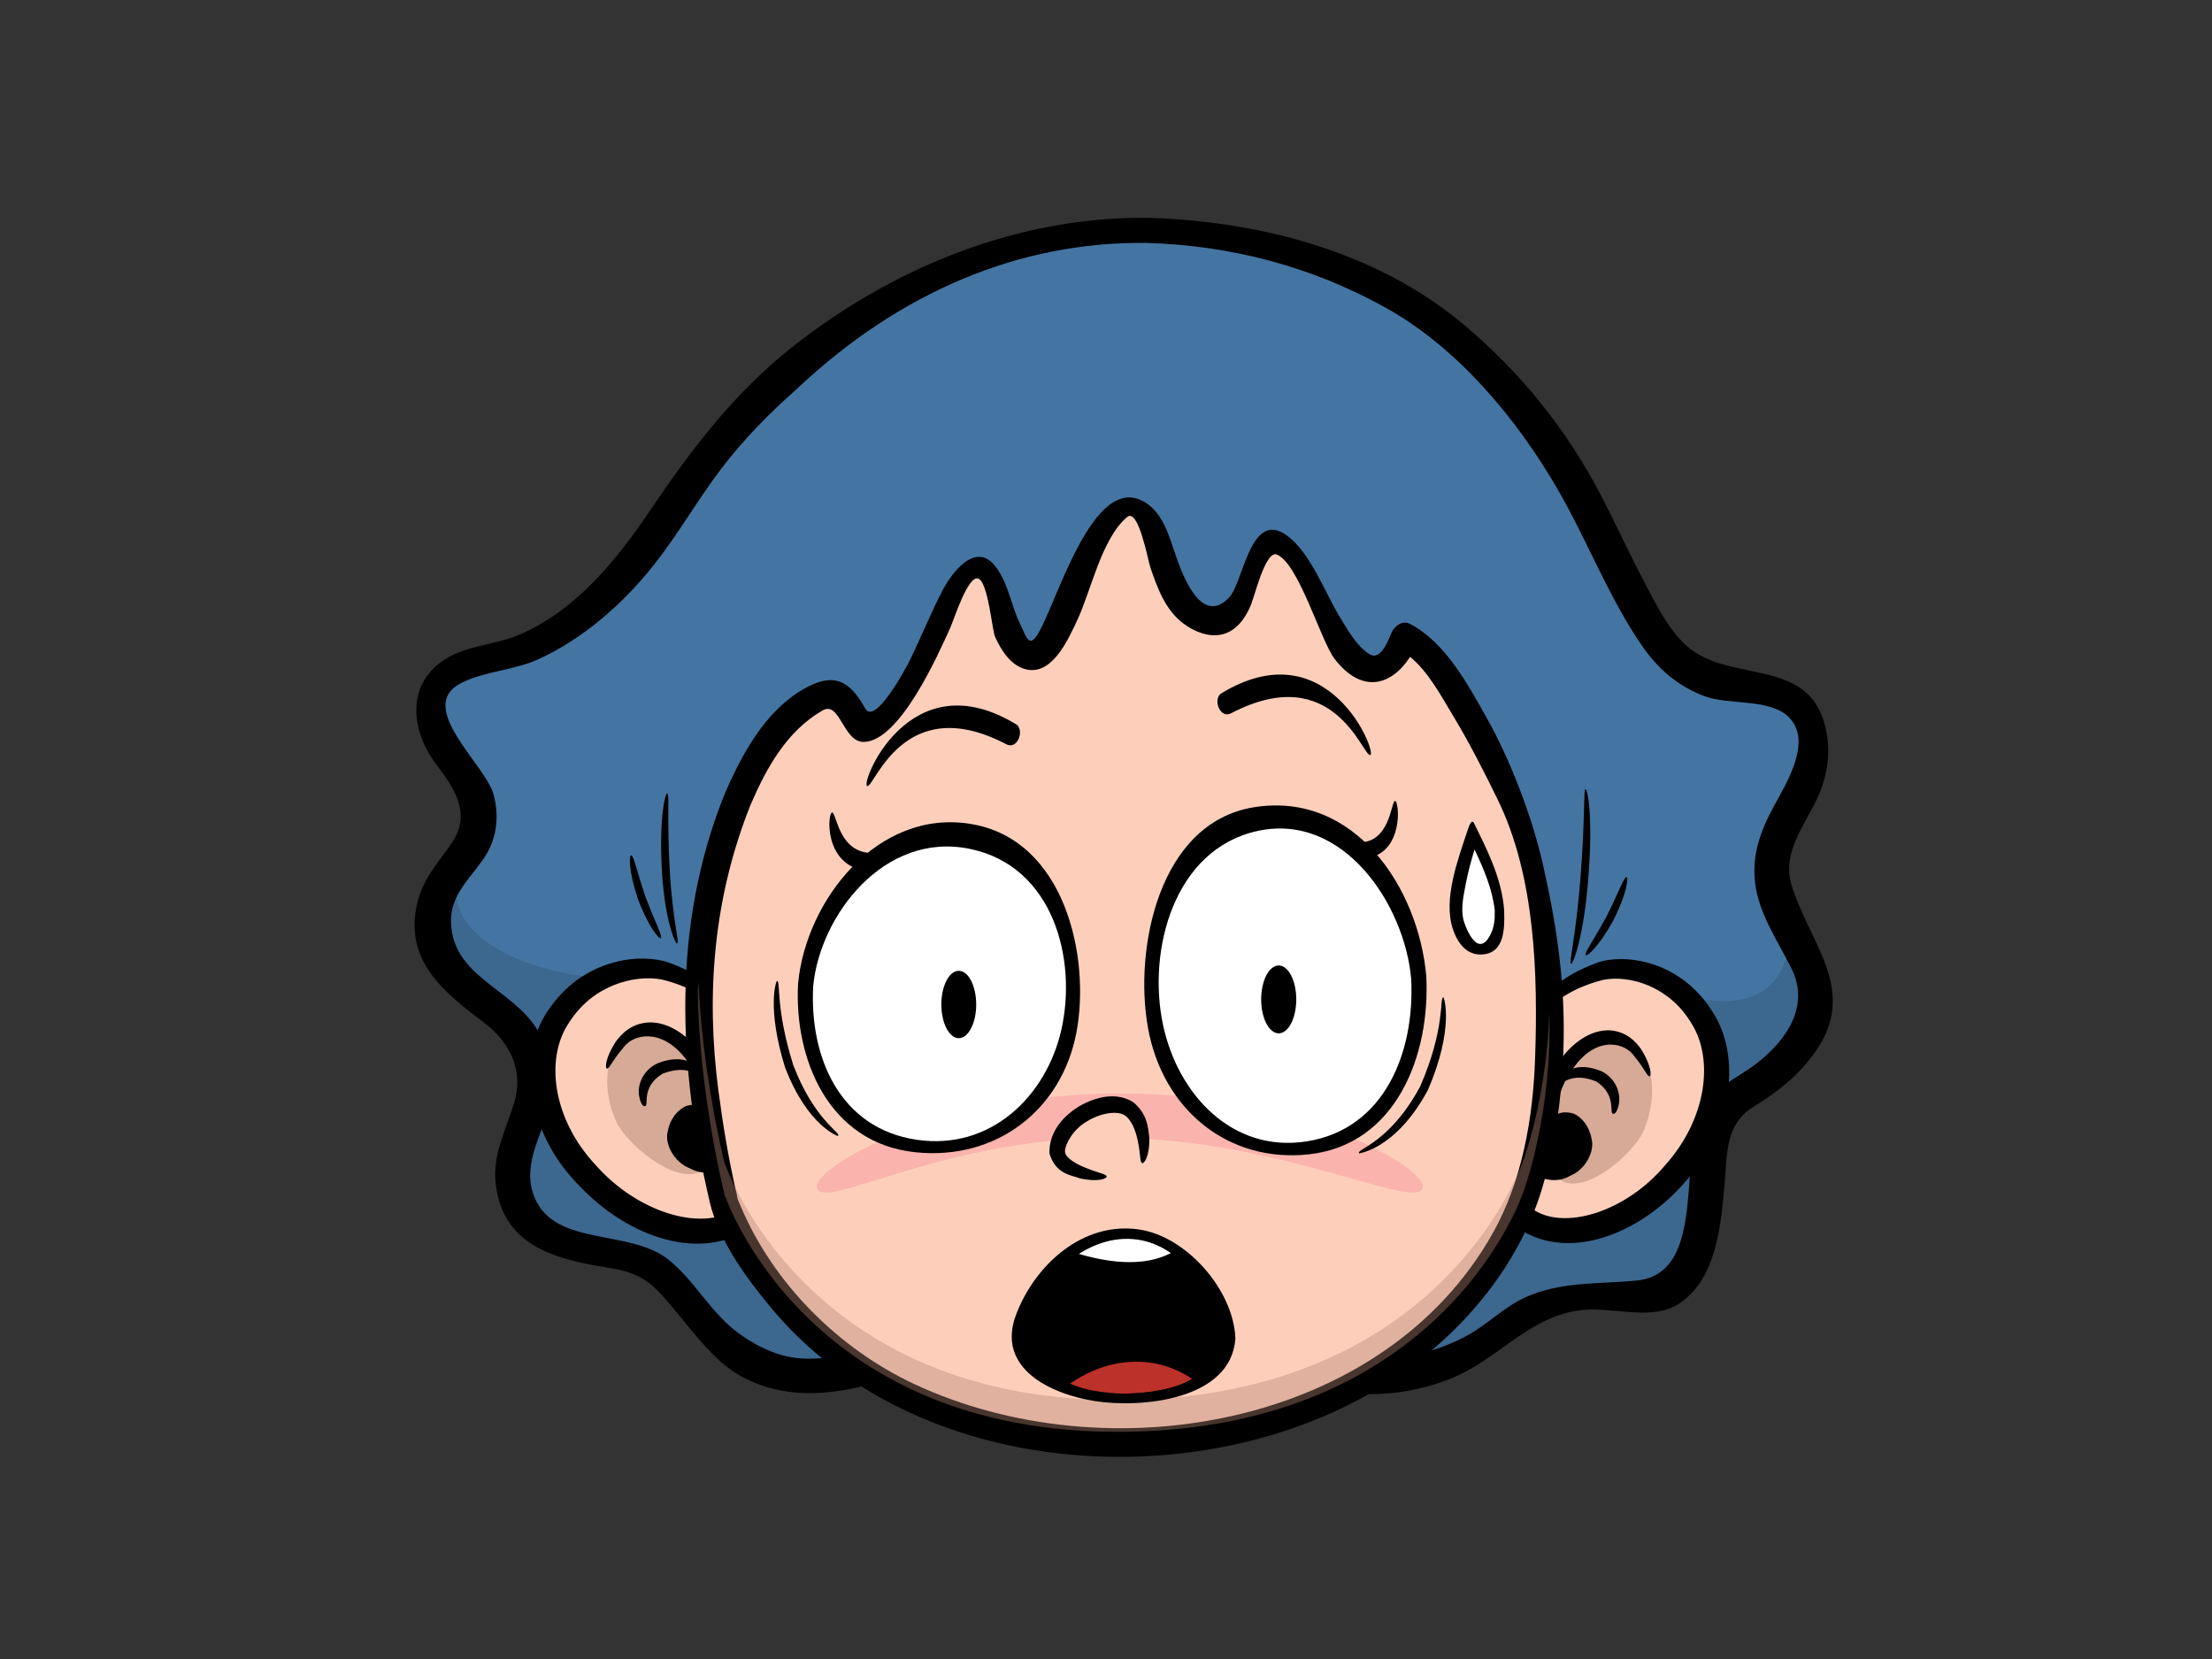 <?xml version="1.0" encoding="utf-8"?>
<!-- Generator: Adobe Illustrator 17.0.0, SVG Export Plug-In . SVG Version: 6.00 Build 0)  -->
<!DOCTYPE svg PUBLIC "-//W3C//DTD SVG 1.1//EN" "http://www.w3.org/Graphics/SVG/1.1/DTD/svg11.dtd">
<svg version="1.1" id="Layer_1" xmlns="http://www.w3.org/2000/svg" xmlns:xlink="http://www.w3.org/1999/xlink" x="0px" y="0px"
	 width="800px" height="600px" viewBox="0 0 800 600" enable-background="new 0 0 800 600" xml:space="preserve">
<rect x="0" y="0" width="800" height="600" fill="#333333" stroke="none"/>
<g>
	<path fill="#4475A2" d="M414.672,85.107c39.447,0.829,80.129,12.092,110.878,37.329c49.547,40.669,53.256,82.802,77.115,112.265
		c18.264,22.558,45.332,5.319,51.521,30.016c5.705,22.764-18.497,34.59-12.599,56.137c6.833,24.97,24.764,33.374,9.69,55.984
		c-15.636,23.454-31.837,12.967-33.374,43.065c-3.964,77.7-31.548,33.628-71.082,59.211c-29.515,19.099-52.542,28.957-97.563,4.888
		c-31.741-10.389-46.932-14.249-82.148-5.957c-58.203,13.706-82.999,42.674-125.908-13.942
		c-14.05-18.539-45.095-3.488-53.997-29.085c-8.217-23.629,15.815-36.047,2.511-58.169c-12.735-21.171-34.454-16.472-32.829-47.046
		c0.914-17.198,23.535-22.143,14.361-44.121c-6.215-14.891-21.603-20.353-11.711-36.912c11.583-18.348,36.343,6.412,83.017-63.831
		C282.86,118.597,355.578,83.864,414.672,85.107z"/>
	<path opacity="0.38" fill="#305272" d="M647.298,333.152c1.541,39.278-36.182,29.509-49.279,22.2
		c-9.801,11.191-24.156,14.662-38.523,16.459c-99.483,17.556-195.065,5.852-292.597,1.951c-11.827,0-34.967-8.408-42.415-19.815
		c-28.511,0.105-70.854-13.864-57.015-43.916c-4.56,5.938-10.139,11.407-10.584,19.773c-1.624,30.574,20.094,25.875,32.829,47.046
		c13.304,22.122-10.728,34.54-2.511,58.169c8.902,25.597,39.947,10.546,53.997,29.085c42.909,56.616,67.705,27.648,125.908,13.942
		c35.217-8.292,50.407-4.433,82.148,5.957c45.021,24.069,68.048,14.211,97.563-4.888c39.535-25.583,67.118,18.489,71.082-59.211
		c1.537-30.098,17.739-19.611,33.374-43.065C661.568,361.402,653.739,345.138,647.298,333.152z"/>
	<g>
		<path fill="none" d="M414.672,85.107c39.447,0.829,80.129,12.092,110.878,37.329c49.547,40.669,53.256,82.802,77.115,112.265
			c18.264,22.558,45.332,5.319,51.521,30.016c5.705,22.764-18.497,34.59-12.599,56.137c6.833,24.97,24.764,33.374,9.69,55.984
			c-15.636,23.454-31.837,12.967-33.374,43.065c-3.964,77.7-31.548,33.628-71.082,59.211c-29.515,19.099-52.542,28.957-97.563,4.888
			c-31.741-10.389-46.932-14.249-82.148-5.957c-58.203,13.706-82.999,42.674-125.908-13.942
			c-14.05-18.539-45.095-3.488-53.997-29.085c-8.217-23.629,15.815-36.047,2.511-58.169c-12.735-21.171-34.454-16.472-32.829-47.046
			c0.914-17.198,23.535-22.143,14.361-44.121c-6.215-14.891-21.603-20.353-11.711-36.912c11.583-18.348,36.343,6.412,83.017-63.831
			C282.86,118.597,355.578,83.864,414.672,85.107z"/>
		<path d="M647.837,319.752c-3.115-10.338,3.633-19.847,8.199-28.58c5.016-9.591,6.753-19.757,3.597-30.226
			c-6.557-21.727-31.391-14.94-46.7-25.098c-8.624-5.723-14.14-17.588-18.819-26.458c-5.317-10.079-10.001-20.48-15.289-30.576
			c-12.475-23.83-29.02-44.305-49.637-61.576c-31.401-26.305-73.685-37.292-113.918-38.451
			c-46.752-0.575-91.76,17.698-128.229,46.31c-21.316,16.725-36.995,37.376-52.005,59.636c-12.03,17.839-26.855,36.099-47.124,44.78
			c-8.774,3.758-19.012,3.788-27.127,9.049c-14.348,9.3-11.945,26.233-2.874,38.082c6.888,8.995,12.581,18.004,5.333,28.449
			c-5.112,7.366-10.429,12.912-12.442,21.935c-4.604,20.636,9.876,31.927,24.118,42.705c9.495,7.185,14.578,17.34,11.058,29.025
			c-2.897,9.612-7.825,18.586-6.732,28.987c2.334,22.171,20.421,27.526,39.941,30.608c12.745,2.01,16.171,5.056,24.231,14.666
			c7.096,8.465,14.949,19.491,24.691,24.779c15.094,8.195,31.526,7.022,47.574,2.602c22.498-6.199,43.835-15.051,66.98-19.009
			c28.008-4.785,52.997,4.229,78.258,15.211c20.648,8.972,42.24,10.35,63.272,2.181c17.575-6.829,28.764-23.002,48.115-25.023
			c10.824-1.131,25.055,4.04,34.75-2.153c13.914-8.885,15.441-29.21,16.708-43.962c0.947-11.041,0.271-21.107,10.565-27.481
			c8.831-5.467,16.076-11.102,22.147-19.689C672.356,358.021,654.356,341.373,647.837,319.752z M636.027,384.048
			c-5.964,4.779-12.708,7.486-17.842,13.344c-7.395,8.441-6.458,22.046-7.342,32.357c-1.149,13.395-2.492,31.668-18.689,33.342
			c-13.479,1.396-25.739,0.229-38.733,5.359c-9.075,3.585-14.719,10.249-23.299,14.855c-10.01,5.37-23.036,8.557-34.456,8.565
			c-13.011,0.011-25.476-4.816-37.093-10.212c-12.491-5.804-25.509-9.746-39.032-12.546c-24.546-5.08-49.77,0.893-73.238,8.14
			c-17.671,5.452-36.128,14.556-54.987,14.117c-8.804-0.204-16.585-3.802-23.664-8.799c-10.496-7.406-16.171-19.249-25.947-27.046
			c-14.47-11.54-43.007-4.029-49.115-24.505c-3.087-10.344,3.067-20.455,5.963-30.069c3.096-10.275,1.201-20.146-4.556-29.073
			c-9.398-14.575-30.253-18.844-30.879-38.219c-0.314-9.757,6.508-15.498,11.659-22.918c4.899-7.062,5.91-15.188,3.741-23.386
			c-2.861-10.809-28.576-31.721-11.714-40.335c8.284-4.233,19.28-4.647,27.879-8.578c16.459-7.524,30.826-20.271,41.85-34.199
			c8.759-11.069,15.699-23.38,24.235-34.612c8.042-10.581,17.355-20.086,27.301-28.87c37.235-35.125,80.621-53.468,126.502-52.903
			c30.578,0.881,59.731,8.489,86.621,23.451c25.981,14.457,47.267,39.967,62.057,65.477c10.696,18.446,18.221,38.531,30.235,56.23
			c5.905,8.701,13.171,15.104,23.063,18.802c8.679,3.243,23.604,0.694,30.426,7.58c8.671,8.753-0.92,23.835-5.505,32.328
			c-4.796,8.894-7.907,17.361-6.717,27.589c1.284,11.02,8.319,21.242,13.155,30.936
			C654.512,363.482,646.578,375.594,636.027,384.048z"/>
	</g>
</g>
<g>
	<g>
		<path fill="#FDCFBB" d="M266.431,369.546c-17.208-24.214-43.792-24.513-60.654-7.103c-28.156,31.991,10.71,83.169,48.072,82.863
			c10.699-0.091,22.346-5.957,24.327-20.945L266.431,369.546z"/>
		<path opacity="0.6" fill="#FDCFBB" d="M255.703,364.511c-2.684-3.576-27.786-15.902-42.838,1.297
			c-15.052,17.203-6.883,33.99-5.447,34.466c1.434,0.484-6.259-19.223,10.941-31.599c17.68-12.186,37.748,4.063,37.748,4.063
			S258.384,368.088,255.703,364.511z"/>
		<path opacity="0.5" fill="#B18675" d="M247.825,378.523c-4.099-3.214-8.645-7.041-14.251-6.147
			c-16.334,2.604-16.058,21.966-10.654,33.414c3.617,7.667,20.34,22.16,29.939,18.238
			C268.023,417.824,256.72,385.503,247.825,378.523z"/>
		<g>
			<path fill="none" d="M266.431,369.546c-17.208-24.214-43.792-24.513-60.654-7.103c-28.156,31.991,10.71,83.169,48.072,82.863
				c10.699-0.091,22.346-5.957,24.327-20.945L266.431,369.546z"/>
			<g>
				<g>
					<path d="M266.429,369.546c1.278-0.274,4.631,9.734,10.215,31.723c1.397,5.499,2.933,11.742,4.611,18.765
						c2.076,9.376-2.218,18.701-11,24.888c-19.043,11.409-44.664,1.56-61.764-17.165c-17.973-18.627-21.895-46.589-9.744-63.032
						c11.497-16.647,30.031-20.08,41.832-17.041C264.63,355.843,266.765,370.155,266.429,369.546
						c-1.491,1.911-6.726-10.319-27.168-15.31c-9.765-1.814-24.631,1.964-33.227,15.249c-9.075,12.942-6.339,35.156,9.466,51.938
						c14.774,16.792,37.653,23.977,50.056,16.169c5.861-3.187,9.367-11.603,8.036-15.92c-1.344-7.088-2.502-13.416-3.481-19.005
						C266.198,380.322,265.156,369.816,266.429,369.546z"/>
				</g>
			</g>
		</g>
	</g>
	<path fill="none" d="M219.43,386.448c16.235-40.623,57.564,18.426,26.253,26.56"/>
	<path fill="none" d="M256.054,402.343c-7.35-5.057-14.022,4.749-11.69,11.622c2.554,7.538,18.641,11.597,18.566,1.126
		L256.054,402.343z"/>
	<g>
		<path fill="none" d="M253.31,388.856c-3.73-7.336-24.34-4.582-20.205,11.214"/>
		<path d="M261.237,407.814c-1.018-1.503-1.884-2.674-2.617-3.547c2.208-6.723,0.531-16.824-6.788-25.412
			c-4.792-5.722-11.236-9.416-17.457-9.069c-6.325,0.44-9.949,4.475-11.858,7.214c-3.724,5.962-3.62,9.237-3.087,9.448
			c0.837,0.394,2.006-2.934,5.939-7.441c3.442-5.002,13.554-7.336,22.213,3.435c0.332,0.402,0.614,0.806,0.917,1.208
			c-2.557-0.829-6.083-0.912-10.702,0.926c-6.214,2.966-7.244,9.11-6.652,11.713c0.489,2.888,1.491,3.911,1.96,3.781
			c1.962,0.253-1.702-6.703,6.52-11.75c6.35-2.41,9.885-1.082,11.809-0.107c2.334,4.404,3.25,8.654,3.107,12.129
			c-1.202-0.722-3.169-1.189-6.226-0.391c-2.917,1.196-5.843,4.29-6.749,8.945c-1.412,4.692,2.204,11.513,8.063,13.708
			c5.031,2.899,13.746,1.869,15.273-4.461C265.69,410.317,262.026,410.884,261.237,407.814z"/>
	</g>
</g>
<g>
	<g>
		<path fill="#FDCFBB" d="M553.621,369.646c16.487-24.122,41.967-24.419,58.121-7.073c26.981,31.868-10.264,82.863-46.059,82.554
			c-10.262-0.088-21.419-5.932-23.313-20.865L553.621,369.646z"/>
		<path opacity="0.6" fill="#FDCFBB" d="M561.963,365.078c2.673-3.564,27.684-15.847,42.682,1.292
			c14.994,17.141,6.854,33.864,5.423,34.34c-1.431,0.478,6.235-19.152-10.9-31.477c-17.613-12.148-37.607,4.044-37.607,4.044
			S559.292,368.641,561.963,365.078z"/>
		<path opacity="0.5" fill="#B18675" d="M570.322,382.074c3.953-3.204,8.332-7.014,13.731-6.124
			c15.737,2.596,15.472,21.882,10.267,33.291c-3.484,7.637-19.598,22.08-28.846,18.169
			C550.861,421.236,561.755,389.029,570.322,382.074z"/>
		<g>
			<path fill="none" d="M553.621,369.646c16.487-24.122,41.967-24.419,58.121-7.073c26.981,31.868-10.264,82.863-46.059,82.554
				c-10.262-0.088-21.419-5.932-23.313-20.865L553.621,369.646z"/>
			<g>
				<g>
					<path d="M553.619,369.646c1.272,0.261,0.354,10.561-3.294,32.485c-0.911,5.479-1.994,11.685-3.255,18.644
						c-1.876,4.528,1.722,12.664,6.884,16.306c11.574,8.327,34.119,1.156,48.206-15.598c15.068-16.735,17.821-38.329,9.568-51.378
						c-7.904-13.357-22.284-17.577-31.788-15.752C560.062,359.295,555.132,371.569,553.619,369.646
						c-0.284,0.657,1.362-13.615,25.01-21.819c11.694-3.103,29.951,1.031,40.533,17.805c11.045,16.579,7.233,43.332-9.908,62.04
						c-16.207,18.634-42.013,28.938-60.428,16.407c-7.999-6.841-11.971-15.921-9.401-24.882c1.592-6.884,3.05-13.015,4.383-18.409
						C549.122,379.211,552.345,369.385,553.619,369.646z"/>
				</g>
			</g>
		</g>
	</g>
	<path fill="none" d="M596.675,389.242c-15.554-40.468-55.159,18.364-25.159,26.462"/>
	<path fill="none" d="M561.578,405.086c7.044-5.04,13.439,4.728,11.203,11.582c-2.452,7.5-17.866,11.546-17.79,1.118
		L561.578,405.086z"/>
	<g>
		<path fill="none" d="M564.207,391.641c3.576-7.305,23.33-4.562,19.364,11.176"/>
		<path d="M593.846,379.924c-1.804-2.694-5.242-6.835-11.548-7.283c-6.202-0.32-12.414,3.576-16.95,9.283
			c-6.934,8.673-8.437,18.504-6.29,25.09c-0.701,0.865-1.528,2.015-2.492,3.486c-0.81,2.976-4.143,2.606-3.61,10.073
			c1.042,6.204,9.951,7.806,14.853,4.681c5.762-2.296,9.062-9.018,7.765-13.54c-0.834-4.534-3.547-7.641-6.378-8.94
			c-2.966-0.849-4.888-0.442-6.079,0.252c-0.12-3.45,0.733-7.656,2.981-12.058c1.871-0.975,5.267-2.244,11.3,0.191
			c7.688,5.17,4.242,11.898,6.172,11.66c0.48,0.124,1.431-0.88,1.935-3.684c0.547-2.505-0.168-8.498-6.18-11.656
			c-4.497-1.884-7.926-1.848-10.422-1.042c0.255-0.354,0.497-0.707,0.768-1.054c8.231-10.866,18.205-8.3,21.486-3.252
			c3.762,4.484,4.679,7.494,5.517,7.113C597.214,389.037,597.359,385.838,593.846,379.924z"/>
	</g>
</g>
<g>
	<path fill="#FDCFBB" d="M266.706,289.273c7.248-17.488,17.468-32.277,31.146-38.119c10.047-4.288,9.207,13.563,16.581,12.062
		c22.656-4.61,34.204-84.9,45.886-45.886c19.242,59.047,28.906-32.385,48.737-31.932c11.532,0.262,10.888,34.007,24.999,37.329
		c14.561,3.429,18.819-8.487,21.781-19.202c12.472-23.057,33.778,71.116,52.29,26.845c12.797,5.731,31.05,42.007,38.963,58.355
		c11.567,23.889,11.529,49.983,13.034,75.783c2.29,39.297-9.127,69.614-9.127,69.614s-27.843,85.455-144.024,86.897
		c-116.181,1.44-144.983-85.935-144.983-85.935s-9.387-37.58-9.606-73.934C252.276,343.221,256.609,313.632,266.706,289.273z"/>
	<g>
		<path fill="none" d="M266.706,289.273c7.248-17.488,17.468-32.277,31.146-38.119c10.047-4.288,9.207,13.563,16.581,12.062
			c22.656-4.61,34.204-84.9,45.886-45.886c19.242,59.047,28.906-32.385,48.737-31.932c11.532,0.262,10.888,34.007,24.999,37.329
			c14.561,3.429,18.819-8.487,21.781-19.202c12.472-23.057,33.778,71.116,52.29,26.845c12.797,5.731,31.05,42.007,38.963,58.355
			c11.567,23.889,11.529,49.983,13.034,75.783c2.29,39.297-9.127,69.614-9.127,69.614s-27.843,85.455-144.024,86.897
			c-116.181,1.44-144.983-85.935-144.983-85.935s-9.387-37.58-9.606-73.934C252.276,343.221,256.609,313.632,266.706,289.273z"/>
		<path d="M558.121,313.064c-3.945-17.482-11.736-37.975-20.459-53.471c-6.863-12.193-14.897-27.273-27.774-33.984
			c-2.56-1.334-5.522,0.716-6.525,3c-1.162,2.65-3.895,10.505-8.01,8.02c-4.661-2.815-7.881-8.768-10.649-13.249
			c-5.444-8.801-10.679-23.51-19.32-29.737c-13.232-9.538-15.622,16.995-20.861,22.468c-10.26,10.71-17.158-9.037-19.348-15.375
			c-2.32-6.71-4.423-14.781-10.75-18.871c-19.428-12.557-32.861,38.973-39.702,48.387c-2.713,3.734-3.681-0.293-5.662-4.297
			c-3.375-6.822-4.293-14.865-8.972-21.003c-7.248-9.506-15.959,2.329-19.207,8.585c-4.291,8.265-7.759,16.933-11.843,25.301
			c-1.418,2.905-12.618,23.748-16.148,17.366c-5.629-10.177-11.393-13.22-22.187-7.04c-14.138,8.093-22.565,23.92-28.761,38.345
			c-19.041,47.518-16.736,98.128-5.256,147.208c3.289,14.064,13.352,27.641,22.351,38.453
			c51.821,62.284,155.747,69.054,222.142,27.37c25.648-16.102,47.745-41.337,56.538-70.72c4.812-16.087,7.124-32.896,7.703-49.644
			C566.238,356.805,563.266,335.872,558.121,313.064z M555.185,382.83c-0.741,21.373-4.589,44.021-15.178,62.941
			c-39.56,70.688-139.791,87.332-209.35,54.792c-27.43-12.832-51.037-36.405-62.841-64.44c-1.593-3.781-0.788-1.711-1.347-4.107
			c-2.899-12.397-4.989-24.983-6.649-37.601c-4.635-35.249-1.649-70.193,11.649-103.38c5.695-13.257,13.12-26.698,26.038-34.093
			c6.361-3.642,7.398,11.692,15.075,11.386c12.944-0.515,26.63-31.377,31.131-41.359c1.272-2.82,6.238-18.607,9.938-17.762
			c3.7,0.846,5.106,18.608,6.236,21.109c2.091,4.627,5.283,9.853,10.374,11.529c10.043,3.304,16.053-10.591,19.295-17.44
			c4.985-10.529,8.848-29.68,18.092-37.41c4.098-3.426,7.52,15.671,8.352,18.102c2.618,7.647,5.424,15.522,12.135,20.513
			c5.614,4.178,17.419,8.951,24.057-6.32c1.433-2.959,5.18-19.489,9.321-18.826c8.035,2.651,16.082,31.309,21.244,37.946
			c9.69,12.456,20.305,9.814,27.225-0.849c6.637,5.382,11.584,14.761,15.607,21.414c5.892,9.747,11.052,19.946,16.057,30.17
			C555.254,316.954,556.244,352.376,555.185,382.83z"/>
	</g>
</g>
<path fill="#FBB3AD" d="M514.323,430.029c-3.509,7.288-54.496-18.901-112.738-18.428c-58.249-0.472-102.467,25.719-105.973,18.428
	c-4-6.589,43.405-34.754,109.356-34.534C470.917,395.275,518.319,423.44,514.323,430.029z"/>
<path opacity="0.4" fill="#B18675" d="M550.996,419.447c0,0-27.843,85.457-144.024,86.893
	c-116.181,1.442-144.983-85.933-144.983-85.933s-7.959-31.898-9.387-65.339c-0.069,0.964-0.151,1.918-0.219,2.894
	c0.219,36.35,9.606,73.934,9.606,73.934s28.803,87.375,144.983,85.933c116.182-1.436,144.024-86.893,144.024-86.893
	s10.49-27.884,9.334-64.825C559.365,397.194,550.996,419.447,550.996,419.447z"/>
<path fill="#4475A2" d="M287.693,155.67c0.201,1.873,46.65-30.443,61.946-30.443c5.223,0-5.284,7.53-4.178,11.003
	c1.108,3.474,28.063-13.427,34.156-12.954c6.088,0.47-3.654,12.899-0.223,13.592c3.422,0.695,13.648-9.736,21.615-12.17
	c4.318,20.018,14.703-5.145,19.318-4.898c4.615,0.249,8.958,10.503,13.827,10.359c3.139-0.096-2.282-11.843,4.351-11.347
	c6.637,0.494,13.563,9.87,17.887,10.362c4.332,0.493,2.56-9.649,8.085-9.868c17.083-0.672,49.437,18.337,60.516,23.721
	c-17.369-14.027-59.365-39.017-68.307-39.511c-8.945-0.493-2.602,13.322-6.061,8.882c-21.061-18.01-11.567-1.363-19.331-2.959
	c-5.189-1.071-10.388-11.597-16.736-10.61c-6.347,0.99-10.663,12.516-17.314,13.074c-5.94,0.5-5.311-10.445-10.096-10.602
	c-6.853-0.237-16.055,13.796-19.907,14.553c-3.633,0.714,3.748-7.401-3.753-7.65C330.596,114.126,287.487,153.796,287.693,155.67z"
	/>
<g>
	<path fill="#FFFFFF" d="M513.092,353.407c2.617,38.175-17.817,60.417-44.28,61.624c-26.951,1.234-49.767-17.024-52.384-55.197
		c-2.252-32.816,15.399-64.382,42.108-65.598C485.242,293.024,510.842,320.594,513.092,353.407z"/>
	<g>
		<path fill="none" d="M513.092,353.407c2.617,38.175-17.817,60.417-44.28,61.624c-26.951,1.234-49.767-17.024-52.384-55.197
			c-2.252-32.816,15.399-64.382,42.108-65.598C485.242,293.024,510.842,320.594,513.092,353.407z"/>
		<path d="M515.827,352.908c-2.856-31.782-25.831-66.877-62.388-60.947c-34.302,5.565-43.416,51.108-38.263,79.755
			c5.303,29.53,28.948,48.979,58.24,45.754C504.979,413.993,517.353,381.545,515.827,352.908z M472.486,412.812
			c-26.732,4.128-46.427-16.82-51.846-42.08c-5.789-26.995,3.896-63.608,34.161-70.204c31.026-6.774,53.144,26.502,55.559,53.369
			C511.787,380.6,500.683,408.452,472.486,412.812z"/>
	</g>
</g>
<g>
	<path fill="#FFFFFF" d="M291.378,356.112c-2.616,36.121,17.82,57.165,44.279,58.308c26.955,1.17,49.771-16.11,52.386-52.229
		c2.253-31.045-15.401-60.908-42.107-62.063C319.23,298.975,293.628,325.069,291.378,356.112z"/>
	<g>
		<path fill="none" d="M291.378,356.112c-2.616,36.121,17.82,57.165,44.279,58.308c26.955,1.17,49.771-16.11,52.386-52.229
			c2.253-31.045-15.401-60.908-42.107-62.063C319.23,298.975,293.628,325.069,291.378,356.112z"/>
		<path d="M331.05,416.727c29.303,3.055,52.938-15.346,58.245-43.288c5.152-27.107-4.009-69.869-38.264-75.462
			c-33.612-5.488-59.534,27.595-62.387,57.664C287.121,382.741,299.493,413.431,331.05,416.727z M294.11,356.579
			c2.412-25.419,25.632-55.976,56.656-49.572c30.266,6.248,38.857,39.962,33.067,65.497c-5.419,23.901-25.493,43.621-52.224,39.72
			C303.41,408.096,292.687,381.84,294.11,356.579z"/>
	</g>
</g>
<path d="M468.812,361.453c0,6.772-2.84,12.266-6.347,12.266c-3.501,0-6.347-5.494-6.347-12.266c0-6.78,2.846-12.275,6.347-12.275
	C465.972,349.178,468.812,354.674,468.812,361.453z"/>
<path d="M353.058,363.292c0,6.723-2.821,12.182-6.302,12.182c-3.482,0-6.305-5.459-6.305-12.182c0-6.732,2.822-12.184,6.305-12.184
	C350.236,351.108,353.058,356.559,353.058,363.292z"/>
<g>
	<path fill="#FDCFBB" d="M400.233,425.501c-5.576,0.402-19.421-3.174-17.97-10.498c2.391-12.132,19.658-19.063,26.379-13.864
		c4.631,3.577,6.111,13.102,4.475,19.535"/>
	<g>
		<path fill="none" d="M400.233,425.501c-5.576,0.402-19.421-3.174-17.97-10.498c2.391-12.132,19.658-19.063,26.379-13.864
			c4.631,3.577,6.111,13.102,4.475,19.535"/>
		<g>
			<g>
				<path d="M413.118,420.674c-0.987-0.229-0.468-3.162-1.796-8.892c-0.651-2.669-1.921-6.705-4.672-8.494
					c-2.578-1.545-8.359-0.907-13.38,2.193c-5.102,2.819-7.987,8.214-8.117,10.85c-0.068,2.383,4.253,4.692,6.662,5.681
					c5.483,2.341,8.35,2.524,8.419,3.49c0.141,0.707-3.121,2.175-9.768,0.644c-2.843-1.145-8.645-1.347-10.922-9.005
					c-0.162-7.126,4.05-12.782,10.537-16.918c6.45-3.724,13.794-5.334,19.801-1.589c5.156,4.33,5.352,9.279,5.747,12.551
					C415.952,418.094,413.73,420.922,413.118,420.674z"/>
			</g>
		</g>
	</g>
</g>
<path d="M316.978,308.431c-13.691,1.29-14.327-14.575-16.014-14.575c-1.684,0-3.154,19.101,12.221,21.049L316.978,308.431z"/>
<path d="M490.442,304.58c12.456,1.172,12.567-14.92,14.104-14.92c1.535,0,3.341,19.041-10.656,20.807L490.442,304.58z"/>
<path d="M313.645,284.287c2.702,0.512,13.11-34.43,50.104-15.222c3.965,2.373,6.784-4.367,4.083-6.902
	C328.766,238.092,310.942,283.783,313.645,284.287z"/>
<path d="M495.555,273.088c-2.705,0.506-13.108-34.432-50.107-15.229c-3.966,2.375-6.782-4.365-4.08-6.9
	C480.434,226.891,498.254,272.581,495.555,273.088z"/>
<g>
	<path d="M444.427,483.918c0,13.232-17.047,21.074-38.084,21.074c-21.031,0-38.082-7.843-38.082-21.074
		c0-13.234,17.051-37.417,38.082-37.417C427.38,446.501,444.427,470.684,444.427,483.918z"/>
	<g>
		<path fill="#BC312A" d="M384.456,501.089c5.474,2.198,15.184,3.903,21.887,3.903c9.958,0,19.706-1.558,26.495-6.28
			C418.797,488.345,399.791,489.209,384.456,501.089z"/>
		<path d="M384.092,501.993c5.548,2.229,15.322,3.974,22.25,3.974c11.793,0,20.894-2.172,27.051-6.456l1.118-0.777l-1.095-0.808
			c-14.454-10.671-33.907-9.734-49.558,2.391l-1.345,1.042L384.092,501.993z M432.281,497.911
			c-5.825,4.052-14.553,6.105-25.939,6.105c-6.605,0-16.26-1.72-21.523-3.833l0.233,1.676c14.943-11.576,33.472-12.504,47.205-2.364
			L432.281,497.911z"/>
	</g>
	<g>
		<path fill="#FFFFFF" d="M425.446,453.191c-5.619-4.031-12.137-6.69-19.104-6.69c-7.136,0-13.809,2.783-19.516,6.982
			C398.92,457.429,414.06,460.11,425.446,453.191z"/>
		<path d="M426.014,452.399c-6.266-4.496-13.069-6.873-19.671-6.873c-6.768,0-13.716,2.48-20.094,7.172l-1.528,1.124l1.803,0.589
			c16.747,5.465,30.013,5.336,39.429-0.385l1.261-0.768L426.014,452.399z M387.405,454.267c6.04-4.442,12.589-6.791,18.938-6.791
			c6.192,0,12.601,2.25,18.536,6.507l0.061-1.627c-8.907,5.414-21.629,5.481-37.81,0.198L387.405,454.267z"/>
	</g>
	<g>
		<path fill="none" d="M444.427,483.918c0,13.232-17.047,21.074-38.084,21.074c-21.031,0-38.082-7.843-38.082-21.074
			c0-13.234,17.051-37.417,38.082-37.417C427.38,446.501,444.427,470.684,444.427,483.918z"/>
		<path d="M446.766,483.537c0-0.012,0.002-0.021,0.002-0.032c-0.916-17.139-17.674-36.337-34.813-38.849
			c-20.292-2.975-37.57,12.696-44.449,30.723c-7.444,19.507,12.534,28.856,28.488,31.342c16.723,2.604,49.194-0.305,50.802-22.577
			C446.812,483.925,446.797,483.725,446.766,483.537z M401.087,503.896c-8.2-0.524-17.725-4.368-24.495-9.081
			c-7.988-5.566-6.249-14.487-2.851-22.042c7.192-15.982,25-29.159,42.464-23.307c12.955,4.343,24.846,20.684,25.829,34.401
			C440.529,502.207,414.48,504.75,401.087,503.896z"/>
	</g>
</g>
<g>
	<path fill="#FFFFFF" d="M542.805,328.906c0.537,8.683-2.762,13.752-7.212,14.06c-4.446,0.311-8.349-4.25-8.883-12.931
		c-0.547-8.683,6.128-28.858,6.128-28.858S542.264,320.231,542.805,328.906z"/>
	<g>
		<path fill="none" d="M542.805,328.906c0.537,8.683-2.762,13.752-7.212,14.06c-4.446,0.311-8.349-4.25-8.883-12.931
			c-0.547-8.683,6.128-28.858,6.128-28.858S542.264,320.231,542.805,328.906z"/>
		<path d="M544.011,329.953c-0.034-0.964-0.105-1.88-0.198-2.701c-1.219-10.523-6.155-20.289-10.668-29.469
			c-0.867-1.756-1.747,0.577-2.398,2.575c-3.387,10.328-8.995,24.953-5.227,35.857c1.989,5.755,5.766,9.982,11.896,8.801
			C543.828,343.774,544.213,336.183,544.011,329.953z M538.786,338.486c-4.627,8.41-9.094-3.859-9.582-6.119
			c-0.861-3.955,0.074-8.285,0.806-12.169c0.821-4.366,1.979-8.698,3.267-12.959c3.33,6.949,6.498,14.428,7.319,21.964
			C540.637,332.571,540.527,335.308,538.786,338.486z"/>
	</g>
</g>
<g>
	<path fill="none" d="M281.039,354.786c0,0-3.151,36.777,22.066,56.039"/>
	<g>
		<g>
			<path d="M303.105,410.825c0.4,0.326-11.019-3.393-19.156-24.745c-6.702-21.474-3.261-31.527-2.909-31.294
				c1.311-0.08-0.618,9.759,5.806,30.265C294.502,405.267,304.359,409.69,303.105,410.825z"/>
		</g>
	</g>
</g>
<g>
	<path fill="none" d="M522.013,360.735c0,0,2.456,40.632-30.469,56.392"/>
	<g>
		<g>
			<path d="M491.543,417.127c-1.295-1.531,11.043-3.57,22.097-24.234c9.271-21.328,6.9-32.378,8.372-32.157
				c0.175-0.335,4.126,11.008-5.614,33.521C504.529,416.258,490.77,417.176,491.543,417.127z"/>
		</g>
	</g>
</g>
<g>
	<path fill="none" d="M241.295,286.926c-1.429,10.482-1.664,36.318,3.574,54.318"/>
	<g>
		<g>
			<path d="M244.869,341.244c-0.443,0.234-4.452-7.599-5.516-26.915c-1.005-19.272,1.327-27.546,1.943-27.403
				c0.929,0.122-0.101,8.255,0.888,27.238C243.229,333.144,245.907,340.953,244.869,341.244z"/>
		</g>
	</g>
</g>
<g>
	<path fill="none" d="M228.175,309.346c1.432,9.999,5.488,21.32,10.756,29.968"/>
	<g>
		<g>
			<path d="M238.932,339.314c-0.436,0.33-4.08-3.322-8.147-13.99c-3.644-10.822-3.156-15.954-2.609-15.979
				c1.008-0.141,1.763,4.587,5.278,15.02C237.373,334.653,239.799,338.781,238.932,339.314z"/>
		</g>
	</g>
</g>
<g>
	<path fill="none" d="M573.402,285.437c1.429,10.482-0.006,45.162-5.242,63.162"/>
	<g>
		<g>
			<path d="M568.16,348.599c-0.851-0.251,1.76-9.405,3.478-31.5c1.688-22.11,1.015-31.565,1.764-31.662
				c0.804-0.151,2.772,9.592,1.063,31.885C572.733,339.648,568.796,348.864,568.16,348.599z"/>
		</g>
	</g>
</g>
<g>
	<path fill="none" d="M588.335,317.267c-2.789,9.707-8.363,20.366-14.769,28.208"/>
	<g>
		<g>
			<path d="M573.566,345.475c-0.785-0.646,2.185-4.404,7.481-14.055c4.913-9.852,6.311-14.43,7.288-14.154
				c0.541,0.099,0.318,5.25-4.778,15.47C578.065,342.745,573.954,345.862,573.566,345.475z"/>
		</g>
	</g>
</g>
<path opacity="0.6" fill="#FDCFBB" d="M409.081,409.008c0.189-1.834-3.536-5.014-5.012-5.345c-2.456-0.554-5.218,0.059-7.317,1.33
	c-1.751,1.061-6.9,4.284-3.287,6.105C395.803,412.275,408.571,413.961,409.081,409.008z"/>
</svg>
